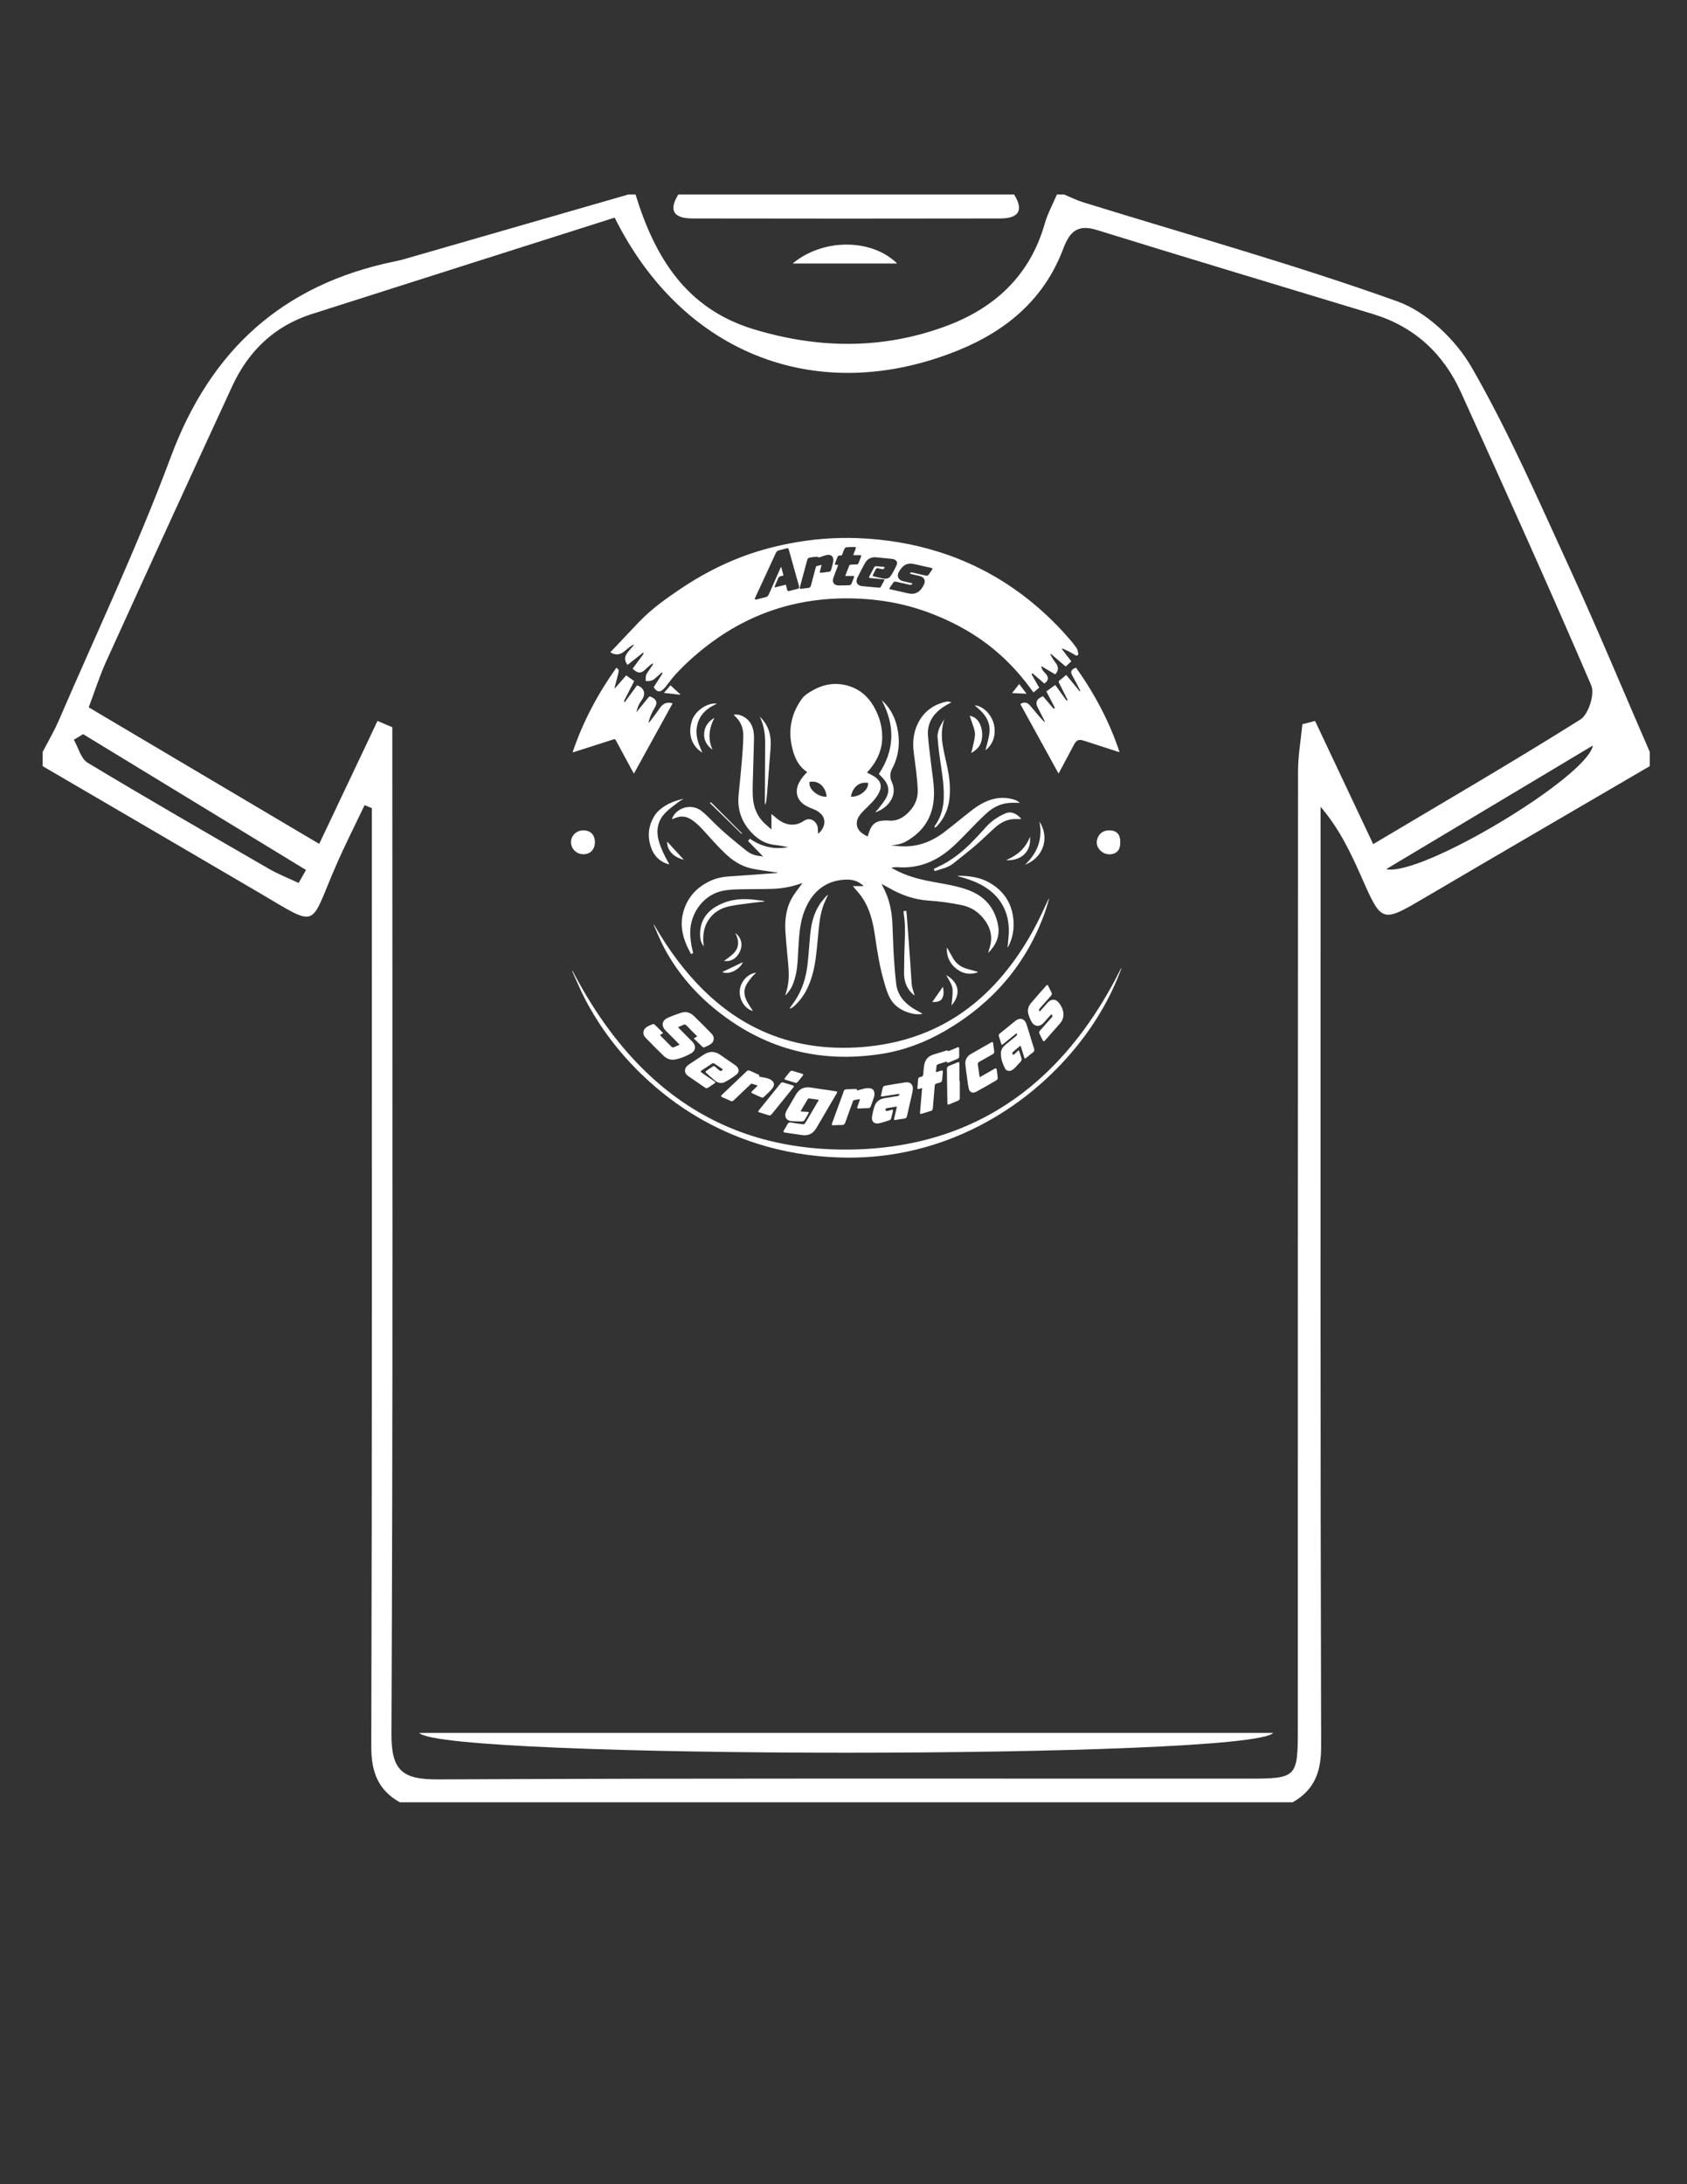 <?xml version="1.0" encoding="utf-8"?>
<!-- Generator: Adobe Illustrator 16.0.3, SVG Export Plug-In . SVG Version: 6.00 Build 0)  -->
<!DOCTYPE svg PUBLIC "-//W3C//DTD SVG 1.1//EN" "http://www.w3.org/Graphics/SVG/1.1/DTD/svg11.dtd">
<svg version="1.1" id="Capa_1" xmlns="http://www.w3.org/2000/svg" xmlns:xlink="http://www.w3.org/1999/xlink" x="0px" y="0px"
	 width="612px" height="792px" viewBox="0 0 612 792" enable-background="new 0 0 612 792" xml:space="preserve">
<rect x="0" y="0" width="612" height="792" fill="#333333" stroke="none"/>
<g>
	<g>
		<path fill-rule="evenodd" clip-rule="evenodd" fill="#FFFFFF" d="M145.037,653.525c-7.93-4.484-10.374-11.063-10.347-20.279
			c0.307-108.678,0.201-217.359,0.201-326.04c0-4.722,0-9.444,0-14.167c-0.877-0.364-1.749-0.73-2.622-1.095
			c-3.432,7.209-7.056,14.333-10.253,21.644c-10.076,23.019-5.753,23.174-28.664,9.734c-25.932-15.212-51.911-30.342-77.87-45.507
			c0-1.727,0-3.456,0-5.183c1.914-3.686,4.069-7.272,5.71-11.078c13.755-31.899,28.678-63.37,40.779-95.889
			c14.446-38.818,40.621-62.447,80.936-70.82c1.261-0.262,2.521-0.534,3.758-0.89c27.098-7.802,54.193-15.618,81.287-23.43
			c0.866,0,1.727,0,2.592,0c6.996,22.657,18.265,41.387,42.825,48.843c23.35,7.089,46.538,7.411,69.474-0.984
			c17.862-6.537,30.757-18.321,36.154-37.261c1.043-3.656,2.927-7.071,4.422-10.597c0.865,0,1.727,0,2.592,0
			c2.32,0.956,4.58,2.099,6.969,2.839c38.05,11.785,76.483,22.492,113.943,35.919c10.627,3.809,21.199,13.92,26.959,23.925
			c13.438,23.351,24.263,48.246,35.535,72.793c10.111,22.016,19.409,44.406,29.065,66.63c0,1.727,0,3.456,0,5.183
			c-27.081,15.814-54.191,31.573-81.226,47.466c-16.02,9.42-15.929,9.5-23.231-6.982c-3.897-8.796-7.938-17.532-14.952-25.771
			c0,4.461,0,8.924,0,13.384c0,109.112-0.105,218.225,0.199,327.334c0.029,9.219-2.415,15.795-10.347,20.279
			C360.965,653.525,252.999,653.525,145.037,653.525z M136.942,261.412c1.795,0.761,3.589,1.522,5.382,2.285
			c0,4.688,0,9.375,0,14.061c0,116.994,0.234,233.988-0.315,350.98c-0.064,13.531,4.186,16.533,16.91,16.473
			c97.997-0.471,195.995-0.238,293.996-0.273c17.59-0.004,17.904-0.385,17.908-18.32c0.014-115.699-0.015-231.397,0.076-347.097
			c0.006-5.643,1.028-11.286,1.577-16.928c1.534-0.391,3.064-0.781,4.598-1.172c6.923,14.66,13.843,29.32,21.085,44.659
			c25.752-15.324,50.731-29.843,75.186-45.198c2.9-1.82,5.269-9.21,3.933-12.321c-15.307-35.647-31.271-71.013-47.304-106.344
			c-6.365-14.033-16.91-23.789-31.867-28.334c-33.386-10.147-66.819-20.141-100.147-30.476c-7.181-2.228-9.944,0.674-12.315,6.95
			c-6.834,18.077-20.436,29.525-37.964,36.645c-50.255,20.414-99.687,2.155-124.696-48.094
			c-36.327,11.553-73.113,23.218-109.874,34.963c-13.523,4.321-22.967,13.396-28.839,26.104
			c-15.353,33.217-30.577,66.495-45.727,99.807c-2.429,5.339-4.2,10.977-6.361,16.705c28.351,16.784,55.663,32.959,83.617,49.511
			C123.193,290.406,130.067,275.908,136.942,261.412z M108.334,320.17c0.893-1.57,1.789-3.141,2.683-4.71
			c-26.956-16.42-53.912-32.839-80.868-49.257c-1.123,0.679-2.245,1.358-3.366,2.038c1.64,2.845,2.57,6.87,5.036,8.35
			c21.788,13.106,43.825,25.799,65.854,38.51C101.069,317.061,104.774,318.494,108.334,320.17z M577.839,270.334
			c-24.985,14.939-49.969,29.878-74.955,44.819C515.565,317.997,575.983,281.658,577.839,270.334z"/>
		<path fill-rule="evenodd" clip-rule="evenodd" fill="#FFFFFF" d="M367.872,70.526c3.878,6.122,1.221,8.677-5.045,8.689
			c-37.231,0.07-74.458,0.07-111.691,0c-6.264-0.013-8.921-2.567-5.045-8.689C286.684,70.526,327.281,70.526,367.872,70.526z"/>
		<path fill-rule="evenodd" clip-rule="evenodd" fill="#FFFFFF" d="M287.543,95.55c11.124-9.244,28.751-9.04,37.918,0
			C312.577,95.55,301.632,95.55,287.543,95.55z"/>
		<path fill-rule="evenodd" clip-rule="evenodd" fill="#FFFFFF" d="M152.082,628.357c103.756,0,206.05,0,309.813,0
			C453.192,637.949,160.747,637.943,152.082,628.357z"/>
	</g>
	<g>
		<path fill-rule="evenodd" clip-rule="evenodd" fill="#FFFFFF" d="M323.528,314.782c0.844,0.433,1.679,0.887,2.533,1.294
			c4.221,2.011,8.721,3.054,13.295,3.858c3.892,0.684,7.797,1.353,11.538,2.662c6.24,2.186,10.06,6.572,11.206,13.08
			c0.685,3.885-0.867,7.14-3.633,9.881c0.17-0.601,0.318-1.208,0.512-1.801c1.47-4.502,0.089-8.285-2.986-11.599
			c-1.957-2.11-4.386-3.399-7.221-3.977c-3.958-0.805-7.942-1.362-11.975-1.626c-5.225-0.342-10.009-2.088-14.509-4.694
			c-0.725-0.419-1.471-0.801-2.208-1.198c-0.063-0.033-0.137-0.045-0.257-0.083c0.487,0.985,0.976,1.894,1.396,2.833
			c1.624,3.622,2.325,7.458,2.519,11.394c0.191,3.907,0.267,7.821,0.501,11.724c0.204,3.386,0.48,6.771,0.867,10.141
			c0.44,3.835,2.627,6.61,5.749,8.703c1.041,0.698,2.169,1.267,3.257,1.895c0.151,0.087,0.297,0.183,0.594,0.364
			c-1.182,0.184-2.205,0.197-3.221,0.002c-3.631-0.697-6.716-2.355-8.571-5.633c-0.939-1.66-1.484-3.57-2.038-5.417
			c-1.642-5.481-2.576-11.111-3.38-16.767c-0.506-3.561-1.194-7.083-2.597-10.428c-1.006-2.401-2.4-4.545-4.14-6.476
			c-0.437-0.485-0.85-0.992-1.37-1.601c1.302,0,2.465,0,3.63,0c0.066-0.092,0.133-0.183,0.2-0.275
			c-0.207-0.111-0.438-0.193-0.615-0.339c-1.688-1.379-3.679-1.821-5.777-1.743c-6.39,0.24-10.977,3.377-13.918,8.958
			c-1.813,3.441-2.58,7.211-2.942,11.043c-0.309,3.277-0.396,6.573-0.625,9.858c-0.208,2.981-0.738,5.901-1.946,8.662
			c-0.516,1.179-1.519,2.558-2.553,3.492c0.271-0.94,0.57-1.835,0.783-2.749c0.67-2.877,0.575-5.786,0.314-8.7
			c-0.349-3.856-0.743-7.709-1.004-11.572c-0.197-2.958-0.009-5.904,0.842-8.779c0.66-2.235,1.787-4.216,3.181-6.063
			c0.694-0.921,1.376-1.85,2.144-2.881c-0.263,0.063-0.408,0.082-0.543,0.13c-3.335,1.199-6.792,1.83-10.316,1.952
			c-4.008,0.139-8.022,0.065-12.031,0.166c-1.89,0.047-3.801,0.131-5.654,0.465c-7.4,1.332-12.042,8.232-12.153,14.817
			c-0.041,2.416,0.296,4.775,0.876,7.11c0.058,0.229,0.109,0.458,0.176,0.73c-0.279,0.126-0.525,0.238-0.766,0.347
			c-2.824-5.028-4.434-10.229-2.597-15.954c1.623-5.058,5.046-8.512,9.83-10.675c2.209-0.999,4.549-1.402,6.969-1.552
			c5.677-0.352,11.349-0.801,17.021-1.212c0.054-0.003,0.106-0.028,0.169-0.143c-0.734-0.1-1.471-0.188-2.204-0.302
			c-2.404-0.376-4.831-0.655-7.207-1.169c-3.818-0.825-6.985-2.928-9.744-5.599c-2.219-2.148-4.323-4.424-6.374-6.735
			c-1.583-1.781-3.163-3.547-5.087-4.966c-1.563-1.152-3.275-1.872-5.26-1.415c-0.825,0.19-1.612,0.553-2.45,0.85
			c0.338-1.149,1.027-2.088,1.964-2.85c2.492-2.031,6.188-2.177,8.727-0.19c1.485,1.163,2.827,2.522,4.157,3.868
			c3.784,3.832,7.966,7.194,12.16,10.552c1.363,1.093,2.847,1.726,4.561,1.9c0.454,0.046,0.904,0.141,1.535,0.243
			c-1.89-1.942-3.671-3.772-5.477-5.628c0.228-0.305,0.426-0.572,0.638-0.855c4.22,2.947,8.827,4.017,13.89,3.058
			c-0.43-0.084-0.857-0.183-1.289-0.252c-1.162-0.188-2.321-0.412-3.489-0.541c-4.129-0.458-7.185-2.687-9.673-5.833
			c-2.865-3.625-3.965-7.764-3.509-12.345c0.418-4.191,0.852-8.381,1.201-12.577c0.243-2.922,0.454-5.854,0.503-8.783
			c0.051-2.958-1.054-5.495-3.338-7.458c-0.042-0.037-0.07-0.09-0.166-0.211c1.019-0.153,1.952-0.052,2.834,0.322
			c2.61,1.108,4.002,3.21,4.403,5.911c0.227,1.525,0.129,3.105,0.094,4.659c-0.087,3.871-0.233,7.74-0.331,11.611
			c-0.056,2.215-0.15,4.433-0.073,6.645c0.12,3.478,1.074,6.713,3.437,9.366c0.962,1.079,2.127,1.977,3.342,3.087
			c0-1.95,0-3.704,0-5.584c0.211,0.153,0.313,0.221,0.407,0.298c0.855,0.687,1.661,1.447,2.57,2.049
			c2.908,1.925,5.998,2.037,8.832,0.095c2.369-1.623,4.806,0.431,5.004,2.606c0.063,0.69,0.079,1.384,0.118,2.097
			c2.305-1.833,3.3-5.078,0.876-7.364c-0.734-0.692-1.573-1.188-2.528-1.553c-1.111-0.424-2.24-0.88-3.229-1.528
			c-2.872-1.878-3.607-4.941-2.06-8.019c0.754-1.497,1.816-2.752,2.997-3.909c-3.351-2.179-4.729-5.552-5.549-9.187
			c-1.425-6.312-0.16-12.119,3.606-17.378c0.859-1.2,2.087-1.97,3.314-2.71c4.477-2.7,9.221-3.496,14.237-1.767
			c3.683,1.269,6.448,3.716,8.406,7.044c2.007,3.413,3.152,7.105,3.189,11.094c0.042,4.608-1.667,8.559-4.605,12.033
			c-0.142,0.167-0.287,0.332-0.433,0.496s-0.294,0.324-0.492,0.542c0.182,0.091,0.332,0.16,0.477,0.24
			c0.868,0.484,1.805,0.88,2.592,1.474c2.223,1.674,2.44,3.688,1.043,6.09c-1.303,2.242-3.187,3.911-4.976,5.697
			c-0.8,0.796-1.614,1.64-2.166,2.607c-1.272,2.226-0.696,4.515,1.382,6.01c0.561,0.403,1.196,0.7,1.881,1.094
			c0.145-0.451,0.261-0.802,0.371-1.154c1.102-3.519,2.668-4.672,6.348-4.671c0.181,0,0.363-0.017,0.539,0.005
			c3.608,0.446,6.229-1.287,8.412-3.881c1.789-2.126,2.638-4.571,2.508-7.407c-0.207-4.516-0.87-8.975-1.45-13.448
			c-0.541-4.169,0.015-8.178,2.261-11.82c2.224-3.604,5.543-5.664,9.621-6.548c0.509-0.11,1.087,0.099,1.632,0.16
			c0.013,0.058,0.024,0.115,0.035,0.172c-0.196,0.104-0.392,0.21-0.59,0.311c-1.719,0.874-3.315,1.921-4.68,3.296
			c-2.374,2.389-3.393,5.303-3.105,8.614c0.301,3.476,0.755,6.939,1.169,10.405c0.452,3.785,1.147,7.55,0.993,11.381
			c-0.298,7.363-3.771,12.803-10.159,16.38c-1.691,0.947-3.599,1.265-5.551,1.423c1.122,0.1,2.244,0.213,3.368,0.294
			c5.917,0.421,11.154-1.422,15.825-4.931c3.031-2.278,5.946-4.708,8.915-7.068c2.335-1.856,4.729-3.611,7.574-4.637
			c3.196-1.153,6.411-1.217,9.62-0.101c0.564,0.195,1.039,0.65,1.581,1.003c-1.296,0-2.469-0.063-3.632,0.012
			c-3.239,0.209-6.04,1.564-8.391,3.705c-2.447,2.228-4.742,4.625-7.05,7.002c-2.715,2.795-5.395,5.622-8.594,7.883
			c-4.95,3.5-10.427,5.178-16.517,4.738c-0.74-0.054-1.493,0.067-2.24,0.107C323.554,314.634,323.541,314.708,323.528,314.782z
			 M293.709,283.518c-0.636,2.464,3.06,5.656,6.19,5.346C299.485,285.107,296.859,282.927,293.709,283.518z M308.69,288.875
			c3.135,0.188,6.368-2.4,6.265-4.98C311.837,283.335,309.323,285.32,308.69,288.875z"/>
		<path fill-rule="evenodd" clip-rule="evenodd" fill="#FFFFFF" d="M229.862,233.735c-0.423,0.237-0.88,0.428-1.262,0.72
			c-0.791,0.607-1.521,1.294-2.314,1.897c-1.557,1.186-3.238,1.238-4.894,0.157c0.706-0.733,1.41-1.452,2.102-2.183
			c2.84-3,5.652-6.028,8.521-9.001c4.338-4.495,9.387-8.111,14.535-11.591c6.836-4.619,14.056-8.521,21.754-11.518
			c5.818-2.266,11.811-3.916,17.934-5.115c8.264-1.618,16.604-2.289,25.016-1.966c10.063,0.386,19.924,2.007,29.536,5.051
			c11.909,3.771,22.739,9.571,32.497,17.369c5.742,4.588,10.977,9.699,15.691,15.338c0.46,0.551,0.854,1.156,1.314,1.708
			c0.624,0.748,0.766,1.655,0.884,2.565c0.019,0.142-0.13,0.383-0.263,0.448c-0.181,0.086-0.466,0.129-0.628,0.044
			c-0.881-0.469-1.721-1.014-2.604-1.472c-0.77-0.398-1.581-0.716-2.372-1.068c-0.043,0.062-0.086,0.124-0.129,0.186
			c1.145,1.485,2.289,2.969,3.472,4.502c-0.696,0.639-1.365,1.253-2.052,1.882c-1.82-1.56-3.605-3.09-5.39-4.619
			c-0.059,0.038-0.117,0.075-0.177,0.112c0.292,0.57,0.546,1.163,0.887,1.703c0.425,0.673,0.96,1.278,1.378,1.956
			c0.786,1.275,0.602,2.565-0.499,3.685c-1.623-0.963-3.259-1.934-4.895-2.904c-0.065,0.044-0.13,0.088-0.194,0.131
			c0.174,0.42,0.287,0.88,0.537,1.25c0.321,0.476,0.751,0.876,1.132,1.312c1.16,1.33,1.002,2.49-0.519,3.534
			c-1.256-1.085-2.523-2.18-3.789-3.274c-0.105-0.092-0.199-0.209-0.321-0.266c-0.137-0.064-0.302-0.073-0.453-0.105
			c0.005,0.154-0.047,0.339,0.021,0.458c0.681,1.22,1.382,2.428,2.076,3.64c0.188,0.328,0.376,0.657,0.597,1.043
			c-0.673,0.566-1.34,1.127-2.063,1.734c-0.177-0.239-0.343-0.453-0.5-0.673c-5.468-7.586-11.972-14.117-19.761-19.326
			c-5.618-3.756-11.646-6.708-17.981-9.043c-8.946-3.296-18.203-4.884-27.726-5.056c-7.483-0.135-14.87,0.586-22.143,2.374
			c-10.186,2.504-19.482,6.927-27.98,13.056c-4.937,3.561-9.503,7.552-13.652,12.001c-1.276,1.368-2.351,2.922-3.531,4.38
			c-0.351,0.433-0.715,0.866-1.13,1.235c-1.093,0.976-2.056,0.878-2.968-0.263c-0.147-0.184-0.273-0.386-0.416-0.59
			c0.976-1.518,1.937-3.012,2.897-4.505c0.075-0.118,0.174-0.227,0.219-0.355c0.055-0.146,0.062-0.31,0.09-0.466
			c-0.148,0.046-0.331,0.051-0.44,0.143c-0.427,0.361-0.827,0.752-1.244,1.125c-0.313,0.28-0.65,0.532-0.949,0.824
			c-0.953,0.931-2.123,1.096-3.436,0.994c-0.03-0.974-0.158-1.943,0.448-2.822c0.68-0.985,1.342-1.983,2.012-2.976
			c0.109-0.162,0.218-0.325,0.259-0.608c-0.287,0.14-0.609,0.235-0.854,0.428c-0.533,0.417-1.029,0.881-1.535,1.333
			c-0.297,0.266-0.567,0.562-0.876,0.815c-1.184,0.975-2.197,0.991-3.411,0.06c-0.267-0.205-0.511-0.44-0.814-0.706
			c0.574-0.775,1.127-1.525,1.681-2.272c0.713-0.963,1.434-1.919,2.132-2.893c0.107-0.15,0.107-0.378,0.157-0.57
			c-0.063-0.026-0.127-0.052-0.189-0.079c-1.873,1.482-3.746,2.964-5.617,4.444c-0.929-1.057-1.192-2.532-0.521-3.695
			c0.475-0.818,1.142-1.527,1.739-2.271c0.344-0.428,0.722-0.827,1.085-1.238C229.934,233.832,229.898,233.784,229.862,233.735z
			 M285.086,212.01c0.182,0.692,0.34,1.286,0.492,1.882c0.098,0.381,0.306,0.516,0.706,0.406c1.02-0.279,2.047-0.528,3.069-0.795
			c0.493-0.129,0.668-0.409,0.519-0.937c-1.234-4.375-2.452-8.755-3.678-13.133c-0.191-0.68-0.303-0.738-0.979-0.564
			c-0.849,0.219-1.69,0.468-2.547,0.657c-0.601,0.132-0.971,0.451-1.226,1.012c-1.069,2.36-2.17,4.708-3.259,7.06
			c-1.418,3.057-2.84,6.112-4.25,9.173c-0.084,0.184-0.07,0.411-0.102,0.619c0.206-0.001,0.423,0.038,0.618-0.011
			c1.103-0.273,2.195-0.596,3.303-0.842c0.593-0.132,0.915-0.447,1.152-0.99c1.4-3.218,2.828-6.424,4.251-9.632
			c0.047-0.108,0.129-0.201,0.248-0.38c0.29,1.097,0.553,2.089,0.827,3.125c-0.38,0.104-0.679,0.216-0.989,0.268
			c-0.485,0.08-0.771,0.353-0.955,0.796c-0.345,0.829-0.721,1.644-1.07,2.47c-0.089,0.209-0.131,0.438-0.249,0.844
			C282.42,212.675,283.717,212.351,285.086,212.01z M320.904,205.58c-0.098,0.665-0.375,0.903-0.929,0.781
			c-0.467-0.103-0.952-0.146-1.403-0.295c-0.472-0.156-0.701,0.015-0.894,0.416c-0.303,0.629-0.626,1.249-0.958,1.863
			c-0.206,0.377-0.142,0.58,0.3,0.675c1.111,0.242,2.21,0.544,3.327,0.751c1.089,0.201,2.175-0.012,2.796-0.953
			c0.84-1.271,1.552-2.641,2.176-4.032c0.366-0.817-0.075-1.59-0.865-1.908c-0.328-0.132-0.688-0.216-1.04-0.252
			c-1.826-0.188-3.656-0.346-5.483-0.532c-1.816-0.184-3.228,0.477-4.116,2.068c-0.972,1.742-1.904,3.508-2.773,5.303
			c-0.787,1.625-0.063,2.876,1.722,3.065c2.024,0.215,4.055,0.388,6.082,0.561c0.198,0.017,0.519-0.027,0.591-0.153
			c0.517-0.883,0.982-1.796,1.513-2.792c-0.318-0.052-0.486-0.087-0.656-0.104c-1.53-0.151-3.06-0.306-4.59-0.442
			c-0.411-0.036-0.547-0.171-0.339-0.565c0.585-1.112,1.148-2.236,1.753-3.339c0.099-0.18,0.36-0.397,0.537-0.388
			C318.723,205.363,319.789,205.479,320.904,205.58z M330.095,208.02c0.16-0.544,0.493-0.501,0.841-0.423
			c1.634,0.37,3.27,0.732,4.9,1.117c0.492,0.116,0.845,0.01,1.122-0.428c0.342-0.539,0.724-1.052,1.081-1.581
			c0.374-0.555,0.329-0.668-0.341-0.818c-1.888-0.426-3.782-0.82-5.662-1.273c-2.518-0.605-4.271-0.137-5.913,2.689
			c-0.931,1.603-0.25,3.039,1.546,3.448c0.952,0.216,1.91,0.411,2.858,0.646c0.195,0.048,0.356,0.231,0.533,0.352
			c-0.239,0.123-0.469,0.271-0.72,0.357c-0.112,0.039-0.269-0.049-0.404-0.08c-1.614-0.366-3.23-0.723-4.842-1.103
			c-0.495-0.116-0.841,0.013-1.116,0.446c-0.354,0.556-0.75,1.083-1.116,1.629c-0.317,0.474-0.271,0.602,0.281,0.727
			c2.139,0.486,4.28,0.96,6.42,1.444c2.626,0.594,4.504-0.65,5.694-3.395c0.604-1.391-0.109-2.547-1.576-2.903
			c-0.736-0.18-1.479-0.328-2.217-0.501C331.01,208.266,330.56,208.14,330.095,208.02z M304.059,204.863
			c-0.087,0.257-0.154,0.478-0.235,0.693c-0.494,1.305-1.021,2.599-1.481,3.915c-0.593,1.688,0.218,2.817,1.997,2.815
			c1.256-0.001,2.514-0.022,3.768-0.084c0.252-0.012,0.622-0.187,0.718-0.39c0.375-0.813,0.67-1.663,0.98-2.504
			c0.107-0.29-0.004-0.465-0.335-0.46c-0.319,0.005-0.638,0.01-0.957,0.011c-0.588,0.001-1.174,0-1.887,0
			c0.526-1.372,0.994-2.637,1.511-3.881c0.062-0.146,0.394-0.236,0.606-0.25c0.636-0.041,1.275-0.038,1.913-0.036
			c0.411,0.001,0.68-0.173,0.825-0.558c0.281-0.747,0.565-1.491,0.859-2.232c0.183-0.459,0.022-0.612-0.449-0.597
			c-0.755,0.023-1.511,0.006-2.375,0.006c0.305-0.799,0.591-1.534,0.865-2.273c0.208-0.557,0.121-0.697-0.454-0.692
			c-0.938,0.008-1.878-0.001-2.809,0.083c-0.269,0.024-0.617,0.286-0.744,0.534c-0.316,0.617-0.55,1.282-0.769,1.943
			c-0.134,0.409-0.344,0.587-0.777,0.529c-0.586-0.08-0.927,0.196-1.107,0.757c-0.188,0.588-0.436,1.157-0.652,1.736
			c-0.32,0.858-0.311,0.868,0.63,0.88C303.794,204.811,303.887,204.836,304.059,204.863z M297.101,202.161
			c-0.31-0.134-0.522-0.313-0.72-0.296c-0.914,0.073-1.833,0.158-2.73,0.334c-0.286,0.056-0.671,0.36-0.744,0.625
			c-0.935,3.363-1.818,6.739-2.724,10.11c-0.128,0.476,0.037,0.63,0.505,0.566c0.829-0.115,1.659-0.246,2.493-0.312
			c0.597-0.047,0.868-0.326,1.013-0.894c0.552-2.165,1.141-4.319,1.724-6.476c0.05-0.184,0.124-0.465,0.251-0.508
			c0.566-0.189,1.158-0.31,1.879-0.489c-0.23,0.918-0.409,1.649-0.598,2.377c-0.095,0.37,0.028,0.541,0.416,0.492
			c1.011-0.124,2.025-0.223,3.026-0.395c0.218-0.037,0.501-0.298,0.563-0.511c0.312-1.052,0.636-2.108,0.809-3.187
			c0.288-1.792-0.747-2.737-2.508-2.313C298.812,201.512,297.906,201.891,297.101,202.161z"/>
		<path fill-rule="evenodd" clip-rule="evenodd" fill="#FFFFFF" d="M379.079,261.678c-0.742-1.454-1.484-2.908-2.226-4.363
			c-0.226-0.444-0.49-0.875-0.655-1.34c-0.442-1.25-0.125-2.165,0.98-2.894c0.36-0.239,0.761-0.418,1.174-0.641
			c1.204,1.416,2.379,2.795,3.553,4.177c0.053,0.061,0.091,0.148,0.156,0.178c0.17,0.078,0.353,0.13,0.53,0.193
			c0-0.172,0.061-0.375-0.009-0.512c-0.648-1.281-1.318-2.551-1.981-3.825c-0.33-0.635-0.658-1.272-1.013-1.954
			c1.059-0.762,2.108-1.517,3.209-2.31c0.142,0.181,0.277,0.344,0.401,0.516c1.158,1.6,2.314,3.202,3.475,4.801
			c0.156,0.215,0.303,0.534,0.638,0.139c-1.021-2.052-2.031-4.111-3.075-6.151c-0.229-0.447-0.222-0.71,0.205-1.03
			c0.797-0.597,1.542-1.259,2.362-1.938c1.651,1.981,3.226,3.982,4.862,5.928c0.06-0.047,0.119-0.095,0.181-0.143
			c0.004-0.054,0.032-0.12,0.013-0.161c-0.881-1.677-1.71-3.385-2.666-5.018c-1.003-1.717-0.786-2.494,1.151-3.247
			c6.719,9.416,12.114,19.521,15.797,30.626c-0.219-0.043-0.364-0.058-0.502-0.102c-4.155-1.344-8.311-2.687-12.463-4.041
			c-1.812-0.59-2.665-0.24-3.566,1.46c-1.717,3.244-3.449,6.481-5.176,9.72c-0.111,0.21-0.234,0.414-0.424,0.748
			c-4.65-8.453-9.257-16.826-13.863-25.197c1.177-0.814,2.444-0.696,3.424,0.408c1.217,1.374,2.358,2.814,3.558,4.205
			c0.567,0.66,1.19,1.274,1.788,1.908C378.971,261.771,379.025,261.724,379.079,261.678z"/>
		<path fill-rule="evenodd" clip-rule="evenodd" fill="#FFFFFF" d="M223.568,242.162c0.814,0.429,1.003,0.756,0.783,1.747
			c-0.31,1.401-0.701,2.785-1.064,4.174c-0.14,0.532-0.301,1.059-0.345,1.644c1.399-1.599,2.799-3.197,4.218-4.817
			c0.982,0.695,1.922,1.36,2.903,2.055c-0.687,1.338-1.354,2.648-2.027,3.957c-0.519,1.012-1.049,2.018-1.55,3.039
			c-0.078,0.159-0.029,0.381-0.038,0.574c0.073,0.015,0.147,0.03,0.22,0.046c1.48-2.025,2.963-4.049,4.435-6.063
			c2.283,0.689,3.165,2.616,2.133,4.615c-0.183,0.353-0.415,0.68-0.639,1.01c-0.845,1.248-1.446,2.604-1.736,4.15
			c0.083-0.114,0.16-0.231,0.25-0.34c1.389-1.701,2.787-3.395,4.16-5.107c0.242-0.302,0.459-0.402,0.792-0.199
			c0.052,0.031,0.109,0.047,0.165,0.071c1.951,0.835,2.414,2.104,1.294,3.906c-0.97,1.56-1.715,3.195-2.15,4.975
			c-0.026,0.108-0.034,0.22-0.052,0.331c0.056,0.034,0.11,0.068,0.164,0.103c1.302-1.757,2.665-3.472,3.885-5.283
			c1.134-1.684,2.749-2.37,4.63-1.699c-4.663,8.462-9.322,16.914-14.034,25.463c-0.285-0.506-0.53-0.93-0.763-1.359
			c-1.933-3.56-3.872-7.117-5.785-10.687c-0.227-0.421-0.428-0.495-0.878-0.35c-4.651,1.501-9.31,2.978-13.968,4.46
			c-0.242,0.077-0.486,0.144-0.859,0.253C211.442,261.711,216.873,251.609,223.568,242.162z"/>
		<path fill-rule="evenodd" clip-rule="evenodd" fill="#FFFFFF" d="M406.813,351.188c-0.492,1.255-0.962,2.519-1.482,3.762
			c-4.888,11.665-11.877,21.942-20.563,31.093c-8.501,8.953-18.216,16.311-29.165,22.02c-8.473,4.416-17.383,7.619-26.742,9.574
			c-8.073,1.688-16.232,2.346-24.466,2.068c-10.149-0.34-20.093-1.947-29.778-5.035c-15.513-4.947-29.15-13.08-40.971-24.259
			c-8.718-8.247-15.946-17.644-21.485-28.296c-1.618-3.11-2.951-6.369-4.41-9.563c-0.09-0.195-0.146-0.406-0.139-0.658
			c0.097,0.169,0.196,0.334,0.287,0.506c4.005,7.631,8.504,14.954,13.698,21.838c7.389,9.793,15.931,18.401,26.081,25.354
			c9.45,6.475,19.739,11.092,30.839,13.904c8.046,2.041,16.225,3.072,24.518,3.295c6.058,0.162,12.096-0.074,18.111-0.777
			c17.065-1.994,32.792-7.582,46.884-17.533c9.698-6.849,17.885-15.224,24.935-24.743c5.192-7.014,9.646-14.479,13.541-22.281
			c0.053-0.106,0.113-0.207,0.171-0.312C406.722,351.16,406.768,351.173,406.813,351.188z"/>
		<path fill-rule="evenodd" clip-rule="evenodd" fill="#FFFFFF" d="M380.571,325.957c-0.47,1.54-0.883,3.101-1.42,4.619
			c-6.726,19.016-19.11,33.293-36.487,43.323c-7.147,4.125-14.813,6.994-22.977,8.264c-22.916,3.562-43.349-2.066-61.152-16.959
			c-7.191-6.015-13.1-13.145-17.547-21.415c-1.441-2.68-2.544-5.542-3.799-8.322c-0.03-0.068-0.041-0.146,0.021-0.265
			c0.105,0.17,0.212,0.338,0.313,0.51c4.969,8.547,10.726,16.496,17.811,23.436c8.398,8.224,18.073,14.345,29.374,17.764
			c5.896,1.785,11.936,2.732,18.09,2.962c6.674,0.248,13.286-0.26,19.833-1.568c15.764-3.151,28.891-10.877,39.564-22.848
			c5.601-6.282,10.182-13.26,14.021-20.728c1.404-2.731,2.653-5.543,3.974-8.317c0.08-0.17,0.163-0.338,0.246-0.507
			C380.481,325.922,380.526,325.939,380.571,325.957z"/>
		<path fill-rule="evenodd" clip-rule="evenodd" fill="#FFFFFF" d="M251.656,376.519c0.541-0.284,0.883-0.465,1.279-0.673
			c-0.149-0.174-0.254-0.313-0.375-0.436c-1.166-1.178-2.353-2.336-3.493-3.538c-0.401-0.424-0.752-0.481-1.256-0.219
			c-0.562,0.292-1.16,0.51-1.833,0.8c0.213,0.24,0.357,0.42,0.521,0.583c1.561,1.573,3.132,3.137,4.687,4.718
			c1.359,1.383,1.248,3.196-0.406,4.154c-1.775,1.027-3.682,1.826-5.712,2.246c-1.63,0.336-3.091-0.127-4.257-1.25
			c-2.271-2.188-4.503-4.42-6.683-6.699c-1.141-1.192-0.913-2.869,0.455-3.784c0.671-0.449,1.449-0.748,2.205-1.055
			c0.188-0.075,0.55,0.006,0.701,0.15c0.981,0.939,1.925,1.915,2.879,2.881c0.052,0.053,0.075,0.134,0.147,0.266
			c-0.356,0.196-0.695,0.383-1.086,0.599c0.109,0.145,0.188,0.275,0.292,0.38c1.264,1.277,2.543,2.539,3.79,3.833
			c0.353,0.366,0.663,0.416,1.106,0.195c0.598-0.3,1.225-0.542,1.928-0.848c-0.272-0.291-0.47-0.51-0.675-0.717
			c-1.463-1.474-2.928-2.946-4.394-4.417c-1.668-1.672-1.378-3.655,0.784-4.621c1.67-0.746,3.396-1.396,5.147-1.913
			c1.623-0.479,3.119,0.101,4.301,1.233c2.216,2.13,4.386,4.311,6.513,6.528c1.063,1.111,0.915,2.713-0.321,3.632
			c-0.707,0.525-1.571,0.846-2.385,1.213c-0.158,0.072-0.475,0.018-0.603-0.102C253.852,378.667,252.817,377.646,251.656,376.519z"
			/>
		<path fill-rule="evenodd" clip-rule="evenodd" fill="#FFFFFF" d="M296.98,398.799c-1.131-0.168-2.233-0.348-3.341-0.482
			c-0.196-0.023-0.516,0.08-0.607,0.23c-0.854,1.393-1.671,2.811-2.495,4.223c-0.025,0.045-0.009,0.113-0.017,0.264
			c0.713,0.041,1.419,0.078,2.125,0.121c0.89,0.053,0.927,0.127,0.475,0.887c-0.397,0.668-0.802,1.332-1.187,2.01
			c-0.231,0.406-0.572,0.611-1.026,0.6c-1.276-0.029-2.556-0.023-3.826-0.131c-1.833-0.154-2.69-1.66-1.953-3.359
			c0.197-0.455,0.464-0.881,0.714-1.311c0.893-1.535,1.791-3.066,2.687-4.6c0.061-0.104,0.126-0.205,0.186-0.309
			c1.21-2.108,2.995-2.983,5.42-2.597c2.501,0.4,5.01,0.748,7.517,1.121c0.453,0.066,0.905,0.137,1.359,0.202
			c0.782,0.111,0.847,0.228,0.455,0.898c-1.267,2.17-2.54,4.338-3.812,6.506c-1.028,1.754-2.058,3.512-3.089,5.266
			c-0.161,0.275-0.329,0.547-0.494,0.82c-1.168,1.928-2.852,2.768-5.102,2.428c-2.091-0.314-4.182-0.627-6.275-0.928
			c-0.512-0.072-0.608-0.287-0.349-0.721c0.431-0.719,0.844-1.447,1.27-2.17c0.457-0.775,0.617-0.842,1.504-0.705
			c1.38,0.211,2.758,0.438,4.144,0.604c0.251,0.031,0.662-0.123,0.781-0.322c1.661-2.771,3.282-5.566,4.912-8.355
			C296.974,398.957,296.967,398.912,296.98,398.799z"/>
		<path fill-rule="evenodd" clip-rule="evenodd" fill="#FFFFFF" d="M262.247,387.748c-1.069-0.726-2.127-1.469-3.217-2.159
			c-0.164-0.104-0.529-0.054-0.714,0.063c-1.297,0.823-2.568,1.684-3.852,2.528c-0.453,0.298-0.286,0.514,0.063,0.751
			c1.501,1.021,2.996,2.05,4.49,3.08c0.189,0.131,0.356,0.289,0.577,0.47c-0.17,0.156-0.272,0.277-0.398,0.362
			c-0.777,0.522-1.567,1.03-2.341,1.56c-0.358,0.246-0.68,0.259-1.042,0.009c-2.084-1.441-4.188-2.854-6.259-4.313
			c-1.349-0.951-1.424-2.583-0.183-3.677c0.476-0.419,1.027-0.755,1.559-1.108c1.427-0.952,2.862-1.892,4.291-2.84
			c2.052-1.359,4.072-1.416,6.118,0.048c1.702,1.22,3.452,2.373,5.178,3.561c0.229,0.157,0.453,0.328,0.656,0.519
			c1.012,0.958,1.078,2.206-0.021,3.053c-1.272,0.981-2.638,1.869-4.052,2.632c-1.283,0.692-2.628,0.466-3.758-0.457
			c-1.096-0.894-2.114-1.882-3.171-2.824c-0.339-0.302-0.257-0.516,0.093-0.741c0.756-0.486,1.504-0.983,2.24-1.496
			c0.365-0.256,0.646-0.282,0.989,0.066c0.431,0.441,0.911,0.836,1.393,1.223C261.442,388.502,261.746,388.435,262.247,387.748z"/>
		<path fill-rule="evenodd" clip-rule="evenodd" fill="#FFFFFF" d="M368.757,374.67c-0.312,0.242-0.596,0.454-0.869,0.678
			c-1.317,1.068-2.632,2.143-3.949,3.213c-0.513,0.416-0.582,0.39-0.78-0.257c-0.245-0.802-0.467-1.61-0.746-2.399
			c-0.181-0.512-0.076-0.853,0.35-1.192c1.871-1.496,3.718-3.021,5.581-4.529c1.646-1.331,3.35-0.85,4.031,1.168
			c0.49,1.455,0.911,2.934,1.364,4.402c0.458,1.487,0.896,2.98,1.385,4.458c0.197,0.593,0.13,1.006-0.398,1.395
			c-0.804,0.591-1.556,1.251-2.331,1.881c-0.615,0.498-0.674,0.48-0.897-0.257c-0.343-1.126-0.684-2.253-1.031-3.379
			c-0.062-0.203-0.142-0.402-0.248-0.699c-1.009,0.831-1.979,1.587-2.881,2.419c-0.145,0.133,0.02,0.6,0.042,0.912
			c0.216-0.074,0.479-0.094,0.637-0.232c0.504-0.44,0.969-0.927,1.527-1.472c0.126,0.265,0.226,0.426,0.282,0.602
			c0.245,0.76,0.47,1.525,0.718,2.284c0.156,0.479,0.099,0.888-0.26,1.268c-0.698,0.741-1.36,1.517-2.069,2.246
			c-0.317,0.324-0.689,0.613-1.082,0.839c-0.956,0.552-2.047,0.347-2.543-0.622c-0.904-1.765-1.574-3.629-1.473-5.663
			c0.063-1.241,0.752-2.171,1.667-2.937c1.271-1.063,2.561-2.104,3.854-3.141C368.964,375.393,369.121,375.138,368.757,374.67z"/>
		<path fill-rule="evenodd" clip-rule="evenodd" fill="#FFFFFF" d="M325.321,401.238c-1.271,0.205-2.452,0.379-3.626,0.592
			c-0.452,0.082-0.506,0.494-0.446,0.848c0.014,0.088,0.427,0.188,0.634,0.15c0.529-0.096,1.048-0.252,1.563-0.406
			c0.406-0.123,0.586-0.023,0.484,0.418c-0.205,0.895-0.388,1.795-0.639,2.676c-0.072,0.254-0.308,0.574-0.538,0.648
			c-1.304,0.434-2.609,0.904-3.953,1.166c-1.643,0.318-2.693-0.676-2.459-2.32c0.191-1.334,0.523-2.664,0.948-3.945
			c0.589-1.773,1.989-2.617,3.779-2.895c1.538-0.236,3.074-0.484,4.611-0.729c0.099-0.016,0.239-0.002,0.287-0.059
			c0.15-0.182,0.266-0.391,0.395-0.59c-0.175-0.046-0.358-0.154-0.523-0.13c-1.813,0.278-3.625,0.58-5.438,0.871
			c-0.888,0.141-0.914,0.107-0.711-0.753c0.191-0.815,0.34-1.645,0.592-2.441c0.081-0.26,0.398-0.586,0.652-0.632
			c2.534-0.447,5.072-0.878,7.621-1.239c1.61-0.229,2.723,0.775,2.599,2.398c-0.091,1.163-0.412,2.312-0.666,3.458
			c-0.472,2.123-0.988,4.236-1.446,6.363c-0.126,0.586-0.411,0.838-0.992,0.91c-1.01,0.125-2.011,0.316-3.017,0.471
			c-0.737,0.115-0.783,0.064-0.62-0.646c0.283-1.225,0.572-2.447,0.854-3.672C325.296,401.619,325.296,401.48,325.321,401.238z"/>
		<path fill-rule="evenodd" clip-rule="evenodd" fill="#FFFFFF" d="M334.514,394.528c-0.45,0.126-0.814,0.222-1.176,0.332
			c-0.36,0.11-0.558-0.011-0.529-0.391c0.082-1.074,0.171-2.148,0.277-3.222c0.048-0.482,0.429-0.669,0.837-0.726
			c0.737-0.103,1.021-0.486,1.038-1.229c0.022-0.896,0.163-1.788,0.258-2.68c0.229-2.173,1.358-3.612,3.466-4.258
			c1.526-0.468,3.05-0.942,4.576-1.408c0.131-0.041,0.343-0.105,0.399-0.046c0.424,0.446,0.788,0.085,1.159-0.063
			c0.814-0.327,1.618-0.68,2.434-1.005c0.559-0.223,0.688-0.135,0.697,0.449c0.015,0.897,0.004,1.797,0.027,2.694
			c0.013,0.484-0.181,0.785-0.631,0.967c-1.055,0.426-2.104,0.864-3.147,1.316c-0.396,0.173-0.662,0.142-0.735-0.357
			c-1.089,0.337-2.156,0.65-3.209,1.005c-0.191,0.065-0.436,0.282-0.464,0.461c-0.126,0.763-0.181,1.535-0.271,2.417
			c0.662-0.199,1.224-0.375,1.789-0.537c0.641-0.185,0.775-0.079,0.722,0.563c-0.081,0.935-0.177,1.868-0.258,2.803
			c-0.04,0.475-0.266,0.772-0.736,0.896c-0.404,0.106-0.794,0.286-1.202,0.357c-0.532,0.092-0.7,0.376-0.741,0.892
			c-0.198,2.566-0.431,5.13-0.651,7.697c-0.101,1.168-0.11,1.186-1.221,1.527c-0.915,0.281-1.832,0.557-2.747,0.836
			c-0.639,0.195-0.76,0.109-0.704-0.551c0.229-2.684,0.465-5.369,0.697-8.053C334.483,395.019,334.494,394.822,334.514,394.528z"/>
		<path fill-rule="evenodd" clip-rule="evenodd" fill="#FFFFFF" d="M377.205,366.775c0.563-0.627,1.08-1.202,1.595-1.779
			c0.493-0.549,0.965-1.12,1.481-1.646c1.072-1.092,2.572-1.154,3.604-0.02c1.604,1.761,2.996,5.084,0.66,7.771
			c-1.819,2.096-3.67,4.164-5.503,6.245c-0.289,0.328-0.542,0.317-0.741-0.074c-0.415-0.817-0.825-1.64-1.226-2.466
			c-0.21-0.435-0.066-0.798,0.244-1.145c1.373-1.53,2.734-3.07,4.096-4.611c0.145-0.162,0.339-0.345,0.359-0.533
			c0.022-0.223-0.12-0.462-0.189-0.693c-0.162,0.082-0.364,0.129-0.479,0.254c-0.848,0.929-1.668,1.883-2.515,2.811
			c-1.406,1.543-3.245,1.45-4.335-0.333c-0.562-0.917-0.949-1.979-1.223-3.026c-0.365-1.4,0.067-2.727,0.979-3.809
			c1.813-2.152,3.698-4.242,5.558-6.355c0.283-0.322,0.522-0.228,0.694,0.115c0.411,0.82,0.806,1.65,1.223,2.468
			c0.245,0.481,0.045,0.831-0.271,1.183c-1.331,1.487-2.652,2.983-3.98,4.473C376.938,365.938,376.721,366.269,377.205,366.775z"/>
		<path fill-rule="evenodd" clip-rule="evenodd" fill="#FFFFFF" d="M355.43,390.597c1.574-0.896,3.044-1.732,4.514-2.57
			c0.313-0.177,0.627-0.351,0.936-0.534c0.377-0.225,0.627-0.115,0.687,0.304c0.149,1.026,0.307,2.055,0.375,3.088
			c0.017,0.267-0.211,0.677-0.447,0.814c-2.445,1.43-4.899,2.844-7.384,4.205c-1.225,0.672-2.377,0.176-2.678-1.186
			c-0.314-1.418-0.466-2.872-0.665-4.313c-0.202-1.462-0.406-2.925-0.551-4.393c-0.171-1.73,0.57-3.014,2.067-3.869
			c2.407-1.377,4.814-2.751,7.228-4.12c0.546-0.311,0.7-0.232,0.784,0.374c0.13,0.928,0.24,1.859,0.371,2.789
			c0.069,0.497-0.111,0.826-0.556,1.075c-1.602,0.896-3.181,1.833-4.792,2.713c-0.503,0.274-0.661,0.589-0.569,1.149
			c0.208,1.28,0.355,2.568,0.533,3.853C355.305,390.148,355.36,390.315,355.43,390.597z"/>
		<path fill-rule="evenodd" clip-rule="evenodd" fill="#FFFFFF" d="M275.306,390.364c1.045,0.206,2.044,0.385,3.031,0.61
			c0.383,0.088,0.76,0.249,1.106,0.438c1.384,0.756,1.759,1.943,0.784,3.182c-0.941,1.197-2.113,2.218-3.227,3.273
			c-0.156,0.146-0.592,0.133-0.831,0.033c-1.088-0.449-2.151-0.958-3.225-1.441c-0.42-0.188-0.494-0.428-0.144-0.763
			c0.52-0.496,1.033-0.998,1.546-1.501c0.139-0.137,0.263-0.286,0.519-0.568c-0.8-0.258-1.479-0.499-2.176-0.678
			c-0.128-0.034-0.341,0.162-0.479,0.292c-1.941,1.839-3.879,3.683-5.813,5.528c-0.699,0.668-0.799,0.689-1.68,0.289
			c-0.891-0.402-1.784-0.801-2.67-1.213c-0.549-0.254-0.585-0.445-0.144-0.867c2.991-2.85,5.99-5.691,8.982-8.541
			c0.346-0.328,0.709-0.403,1.146-0.2c0.959,0.445,1.924,0.88,2.888,1.314C275.305,389.726,275.734,389.869,275.306,390.364z"/>
		<path fill-rule="evenodd" clip-rule="evenodd" fill="#FFFFFF" d="M311.984,398.543c-0.865,0.139-1.571,0.219-2.256,0.385
			c-0.16,0.039-0.284,0.357-0.363,0.57c-0.905,2.471-1.817,4.941-2.684,7.426c-0.244,0.705-0.6,1.041-1.38,1.014
			c-0.955-0.033-1.914,0.053-2.87,0.084c-0.701,0.025-0.806-0.104-0.571-0.742c1.277-3.504,2.55-7.01,3.842-10.507
			c0.706-1.909,0.293-1.739,2.561-1.829c0.678-0.026,1.355-0.047,2.033-0.069c0.53-0.018,0.585,0.034,0.63,0.558
			c0.95-0.258,1.898-0.551,2.863-0.766c0.479-0.108,0.991-0.126,1.482-0.098c1.297,0.076,1.96,0.787,1.959,2.087
			c-0.001,0.392-0.052,0.804-0.173,1.177c-0.374,1.135-0.798,2.256-1.195,3.383c-0.136,0.387-0.391,0.576-0.804,0.59
			c-1.216,0.039-2.432,0.094-3.646,0.135c-0.439,0.016-0.504-0.238-0.381-0.592c0.23-0.658,0.47-1.314,0.7-1.973
			C311.802,399.172,311.855,398.965,311.984,398.543z"/>
		<path fill-rule="evenodd" clip-rule="evenodd" fill="#FFFFFF" d="M318.82,280.651c5.774-8.67,5.927-17.56,1.065-26.716
			c0.175,0.153,0.358,0.299,0.525,0.461c2.635,2.551,4.227,5.683,5.033,9.22c1.121,4.916,0.773,9.709-1.387,14.317
			c-0.093,0.198-0.194,0.393-0.303,0.584c-0.935,1.657-1.034,3.295-0.215,5.082c1.478,3.224,0.471,6.649-2.523,9.056
			c-1.06,0.852-2.226,1.518-3.56,1.906c0.414-0.445,0.869-0.859,1.232-1.342c0.935-1.24,1.944-2.443,2.71-3.782
			c1.384-2.419,1.047-4.757-0.758-6.868C320.086,281.919,319.465,281.327,318.82,280.651z"/>
		<path fill-rule="evenodd" clip-rule="evenodd" fill="#FFFFFF" d="M300.422,324.421c-0.536,1.166-1.052,2.173-1.469,3.22
			c-1.169,2.941-1.638,6.035-1.94,9.164c-0.344,3.554-0.615,7.121-1.091,10.659c-0.502,3.725-1.366,7.378-2.996,10.804
			c-1.179,2.48-2.746,4.678-4.795,6.518c-0.295,0.265-0.609,0.52-0.949,0.721c-0.19,0.112-0.45,0.104-0.778,0.17
			c0.826-1.163,1.608-2.17,2.289-3.242c2.423-3.813,3.698-8.045,4.23-12.484c0.439-3.664,0.635-7.356,0.991-11.03
			c0.385-3.975,1.276-7.808,3.556-11.178c0.635-0.937,1.407-1.783,2.138-2.653C299.801,324.858,300.078,324.698,300.422,324.421z"/>
		<path fill-rule="evenodd" clip-rule="evenodd" fill="#FFFFFF" d="M339.056,315.875c-0.107-0.275-0.205-0.528-0.313-0.803
			c1.075-0.524,2.143-1.009,3.179-1.558c3.859-2.045,7.25-4.726,10.319-7.81c1.885-1.894,3.705-3.857,5.483-5.851
			c1.985-2.224,4.404-3.793,7.109-4.955c0.992-0.427,2.03-0.387,3.036,0.019c1.117,0.451,1.978,1.223,2.644,2.077
			c-0.851,0-1.719-0.026-2.584,0.005c-2.708,0.1-4.958,1.293-6.922,3.052c-2.38,2.128-4.646,4.384-7.064,6.465
			c-2.569,2.211-5.262,4.281-7.897,6.415c-1.085,0.878-2.305,1.495-3.639,1.899C341.305,315.164,340.206,315.515,339.056,315.875z"
			/>
		<path fill-rule="evenodd" clip-rule="evenodd" fill="#FFFFFF" d="M248.008,289.631c-0.702,0.448-1.44,0.846-2.097,1.353
			c-1.448,1.118-2.955,2.191-4.264,3.462c-3.131,3.042-3.783,6.736-2.55,10.849c0.762,2.54,1.933,4.891,3.213,7.196
			c0.144,0.258,0.289,0.516,0.527,0.938c-0.537-0.152-0.935-0.23-1.305-0.377c-2.567-1.022-4.296-2.924-5.233-5.449
			c-1.518-4.088-1.188-8.074,1.147-11.814c0.881-1.409,2.125-2.478,3.512-3.378C243.107,291.016,245.484,290.178,248.008,289.631z"
			/>
		<path fill-rule="evenodd" clip-rule="evenodd" fill="#FFFFFF" d="M342.581,260.754c-1.022,3.075-1.124,6.209-0.599,9.354
			c0.401,2.399,0.943,4.775,1.477,7.148c0.897,3.995,1.425,8.018,0.997,12.117c-0.4,3.845-1.817,7.253-4.471,10.107
			c-0.108,0.117-0.206,0.257-0.337,0.339c-0.209,0.127-0.442,0.214-0.665,0.318c0.056-0.24,0.046-0.527,0.177-0.712
			c0.933-1.312,1.669-2.718,2.192-4.239c0.91-2.646,1.104-5.38,1.016-8.15c-0.147-4.683-1.046-9.274-1.663-13.9
			c-0.263-1.957-0.427-3.927-0.588-5.895c-0.043-0.527,0.041-1.078,0.15-1.601C340.645,263.833,341.618,262.297,342.581,260.754z"/>
		<path fill-rule="evenodd" clip-rule="evenodd" fill="#FFFFFF" d="M365.52,343.526c0.138-1.48,0.313-2.96,0.402-4.446
			c0.174-2.934-0.079-5.825-1.155-8.591c-1.718-4.407-4.833-7.537-8.962-9.727c-2.535-1.345-5.248-2.214-8.005-2.964
			c-0.132-0.036-0.262-0.077-0.394-0.241c0.311,0,0.623-0.007,0.936,0c3.523,0.091,6.982,0.558,10.13,2.247
			c5.28,2.833,8.43,7.202,9.123,13.214c0.401,3.468-0.114,6.802-1.683,9.947c-0.089,0.177-0.19,0.349-0.293,0.52
			C365.604,343.511,365.551,343.515,365.52,343.526z"/>
		<path fill-rule="evenodd" clip-rule="evenodd" fill="#FFFFFF" d="M279.347,404.486c-0.25-0.045-0.37-0.057-0.483-0.092
			c-1.107-0.334-2.217-0.662-3.319-1.014c-0.543-0.172-0.593-0.357-0.224-0.816c2.602-3.232,5.21-6.46,7.813-9.692
			c0.281-0.35,0.617-0.475,1.057-0.339c1.104,0.342,2.217,0.662,3.32,1.009c0.585,0.186,0.628,0.346,0.228,0.843
			c-2.589,3.218-5.181,6.433-7.784,9.64C279.78,404.238,279.507,404.369,279.347,404.486z"/>
		<path fill-rule="evenodd" clip-rule="evenodd" fill="#FFFFFF" d="M348.191,391.959c0,2.055-0.008,4.109,0.005,6.164
			c0.003,0.453-0.141,0.773-0.565,0.951c-1.104,0.461-2.21,0.92-3.312,1.387c-0.47,0.199-0.627-0.016-0.634-0.449
			c-0.021-1.377-0.043-2.752-0.06-4.129c-0.034-2.713-0.049-5.427-0.107-8.139c-0.017-0.688,0.245-1.068,0.878-1.305
			c0.933-0.35,1.844-0.757,2.765-1.14c0.772-0.322,0.879-0.251,0.879,0.615c0.002,2.015,0.001,4.03,0.001,6.045
			C348.091,391.959,348.141,391.959,348.191,391.959z"/>
		<path fill-rule="evenodd" clip-rule="evenodd" fill="#FFFFFF" d="M215.815,305.391c-0.004,2.606-1.666,4.357-4.137,4.359
			c-2.522,0.002-4.518-1.924-4.527-4.371c-0.011-2.402,1.979-4.29,4.515-4.287C214.229,301.097,215.817,302.743,215.815,305.391z"/>
		<path fill-rule="evenodd" clip-rule="evenodd" fill="#FFFFFF" d="M406.403,305.428c0,0.02,0,0.04,0,0.06
			c-0.025,1.682-0.379,3.208-2.119,3.948c-1.771,0.751-3.86,0.287-5.183-1.111c-1.231-1.3-1.559-2.821-0.902-4.478
			c0.662-1.669,1.957-2.569,3.746-2.744c0.158-0.016,0.318-0.009,0.479-0.009c2.522,0.007,3.895,1.336,3.975,3.856
			c0.006,0.159,0.002,0.319,0.002,0.479C406.4,305.428,406.402,305.428,406.403,305.428z"/>
		<path fill-rule="evenodd" clip-rule="evenodd" fill="#FFFFFF" d="M327.771,330.385c0.353-0.049,0.627-0.085,0.995-0.135
			c0.076,0.655,0.171,1.295,0.219,1.939c0.419,5.608,0.837,11.216,1.239,16.827c0.197,2.746,0.306,5.498,0.567,8.236
			c0.097,1.013,0.517,1.995,0.793,2.99c0.057,0.205,0.127,0.406,0.24,0.76c-1.205-0.872-2.035-1.86-2.656-3.029
			c-0.85-1.605-1.216-3.355-1.205-5.139c0.025-4.027,0.126-8.053,0.271-12.078c0.113-3.116,0.151-6.221-0.366-9.309
			C327.813,331.117,327.805,330.778,327.771,330.385z"/>
		<path fill-rule="evenodd" clip-rule="evenodd" fill="#FFFFFF" d="M277.254,326.904c-1.406,0.152-2.816,0.271-4.217,0.462
			c-2.807,0.381-5.638,0.661-8.403,1.241c-3.297,0.692-6.042,2.386-7.841,5.348c-1.386,2.281-1.783,4.8-1.652,7.426
			c0.027,0.548,0.082,1.096,0.138,1.815c-0.798-1.115-1.179-2.222-1.267-3.397c-0.365-4.891,1.57-8.6,5.798-11.104
			c3.857-2.287,8.063-2.925,12.459-2.586c1.666,0.128,3.322,0.387,4.983,0.586C277.252,326.764,277.253,326.834,277.254,326.904z"/>
		<path fill-rule="evenodd" clip-rule="evenodd" fill="#FFFFFF" d="M275.664,259.913c1.54,1.435,2.624,3.144,3.274,5.125
			c0.703,2.144,0.762,4.335,0.579,6.566c-0.429,5.229-0.797,10.462-1.203,15.693c-0.085,1.092-0.208,2.183-0.348,3.27
			c-0.047,0.365-0.198,0.715-0.303,1.074c-0.063-0.006-0.126-0.012-0.188-0.017c0-0.496-0.003-0.993,0-1.488
			c0.038-6.864,0.092-13.726,0.107-20.589c0.008-2.91-0.329-5.775-1.434-8.504C275.995,260.665,275.826,260.29,275.664,259.913z"/>
		<path fill-rule="evenodd" clip-rule="evenodd" fill="#FFFFFF" d="M254.791,272.912c-3.737-2.291-5.42-6.575-3.736-11.698
			c1.152-3.503,5.704-6.598,9.027-6.049c-0.319,0.151-0.562,0.264-0.802,0.38c-3.109,1.5-5.421,3.716-6.291,7.164
			c-0.615,2.44-0.279,4.837,0.553,7.171C253.906,270.902,254.366,271.89,254.791,272.912z"/>
		<path fill-rule="evenodd" clip-rule="evenodd" fill="#FFFFFF" d="M351.778,259.54c1.203,0.226,2.087,0.753,2.802,1.57
			c1.982,2.269,2.33,6.811,0.711,9.344c-0.703,1.101-1.685,1.892-2.96,2.59c0.145-0.534,0.271-0.938,0.36-1.35
			c0.344-1.592,0.796-3.174,0.977-4.786c0.185-1.632-0.46-3.174-0.979-4.705C352.397,261.346,352.103,260.489,351.778,259.54z"/>
		<path fill-rule="evenodd" clip-rule="evenodd" fill="#FFFFFF" d="M357.463,272.042c0.097-0.308,0.18-0.525,0.232-0.749
			c0.417-1.743,0.965-3.468,1.211-5.235c0.48-3.462-0.896-6.278-3.399-8.602c-0.608-0.565-1.246-1.1-1.913-1.686
			c3,0.198,6.063,3.24,6.934,6.755C361.525,266.561,360.079,270.189,357.463,272.042z"/>
		<path fill-rule="evenodd" clip-rule="evenodd" fill="#FFFFFF" d="M274.297,352.701c-0.564,0.58-1.184,1.121-1.687,1.754
			c-0.691,0.869-1.408,1.748-1.916,2.727c-1.134,2.178-0.632,4.309,0.503,6.328c0.601,1.068,1.311,2.072,1.961,3.09
			c-2.926-0.761-5.048-4.052-4.787-7.461C268.615,355.951,271.328,353.003,274.297,352.701z"/>
		<path fill-rule="evenodd" clip-rule="evenodd" fill="#FFFFFF" d="M377.076,297.906c3.67,5.535,1.732,12.956-5.176,15.629
			c2.17-2.117,3.854-4.405,4.783-7.181C377.613,303.58,377.641,300.761,377.076,297.906z"/>
		<path fill-rule="evenodd" clip-rule="evenodd" fill="#FFFFFF" d="M354.699,352.562c-2.673,0.953-5.194,0.596-7.49-1.083
			c-2.592-1.899-3.799-4.5-3.729-7.683c0.052-0.028,0.103-0.055,0.154-0.083c0.282,0.51,0.559,1.022,0.847,1.529
			c0.46,0.815,0.915,1.633,1.396,2.437c1.16,1.938,2.921,3.058,5.052,3.659c1.264,0.355,2.528,0.702,3.794,1.052
			C354.714,352.447,354.707,352.503,354.699,352.562z"/>
		<path fill-rule="evenodd" clip-rule="evenodd" fill="#FFFFFF" d="M288.842,392.681c-0.237-0.057-0.373-0.083-0.506-0.122
			c-1.089-0.327-2.179-0.65-3.265-0.987c-0.556-0.172-0.615-0.343-0.255-0.801c0.566-0.721,1.158-1.422,1.735-2.137
			c0.267-0.33,0.586-0.448,1.005-0.319c1.125,0.348,2.255,0.673,3.378,1.024c0.513,0.159,0.573,0.354,0.244,0.77
			c-0.581,0.735-1.169,1.466-1.779,2.179C289.244,392.469,288.997,392.575,288.842,392.681z"/>
		<path fill-rule="evenodd" clip-rule="evenodd" fill="#FFFFFF" d="M258.481,271.851c-2.126-1.539-3.28-3.555-3.012-6.194
			c0.246-2.436,1.642-4.143,3.713-5.376C257.219,264.038,256.693,267.863,258.481,271.851z"/>
		<path fill-rule="evenodd" clip-rule="evenodd" fill="#FFFFFF" d="M373.64,303.428c0.569,5.451-3.292,8.756-8.62,8.491
			c2-0.958,3.785-1.96,5.286-3.388C371.816,307.093,372.904,305.384,373.64,303.428z"/>
		<path fill-rule="evenodd" clip-rule="evenodd" fill="#FFFFFF" d="M266.775,338.318c2.155,1.645,2.759,4.165,1.693,6.597
			c-1.128,2.578-3.323,3.922-5.835,3.494c0.349-0.225,0.655-0.389,0.922-0.602c0.899-0.721,1.874-1.376,2.66-2.207
			c1.854-1.96,1.931-4.223,0.863-6.602C266.999,338.822,266.921,338.645,266.775,338.318z"/>
		<path fill-rule="evenodd" clip-rule="evenodd" fill="#FFFFFF" d="M343.264,353.546c5.07,3.022,5.164,7.333,1.921,11.033
			c0.145-1.816,0.476-3.726,0.399-5.617C345.507,356.999,344.182,355.414,343.264,353.546z"/>
		<path fill-rule="evenodd" clip-rule="evenodd" fill="#FFFFFF" d="M242.032,305.166c2.054,2.239,4.02,4.382,6.051,6.598
			C244.062,310.732,241.923,308.12,242.032,305.166z"/>
		<path fill-rule="evenodd" clip-rule="evenodd" fill="#FFFFFF" d="M243.23,248.493c1.227,1.133,2.401,2.218,3.575,3.303
			c-0.018,0.041-0.036,0.081-0.054,0.121c-1.921-0.218-3.843-0.435-5.899-0.668C241.734,250.227,242.543,249.29,243.23,248.493z"/>
		<path fill-rule="evenodd" clip-rule="evenodd" fill="#FFFFFF" d="M338.192,363.347c1.264-1.807,2.426-3.47,3.588-5.131
			c0.066-0.094,0.138-0.184,0.299-0.398c0.238,1.586,0.47,3.031-0.39,4.373c-0.438,0.686-1.153,0.964-1.924,1.072
			C339.298,363.33,338.821,363.318,338.192,363.347z"/>
		<path fill-rule="evenodd" clip-rule="evenodd" fill="#FFFFFF" d="M262.013,352.458c2.538-1.214,4.994-2.388,7.488-3.581
			C268.502,351.402,264.498,353.667,262.013,352.458z"/>
		<path fill-rule="evenodd" clip-rule="evenodd" fill="#FFFFFF" d="M367.161,251.316c0.891-1.144,1.701-2.183,2.561-3.287
			c0.895,1.175,1.742,2.288,2.686,3.526C370.604,251.474,368.951,251.398,367.161,251.316z"/>
		<path fill-rule="evenodd" clip-rule="evenodd" fill="#FFFFFF" d="M269.009,302.376c-3.852-3.759-7.662-7.476-11.471-11.193
			c0.04-0.079,0.079-0.157,0.12-0.235c0.146,0.044,0.328,0.05,0.434,0.143c0.329,0.291,0.627,0.614,0.938,0.924
			c3.247,3.246,6.494,6.492,9.734,9.744C268.945,301.939,269.353,302.112,269.009,302.376z"/>
	</g>
</g>
</svg>
